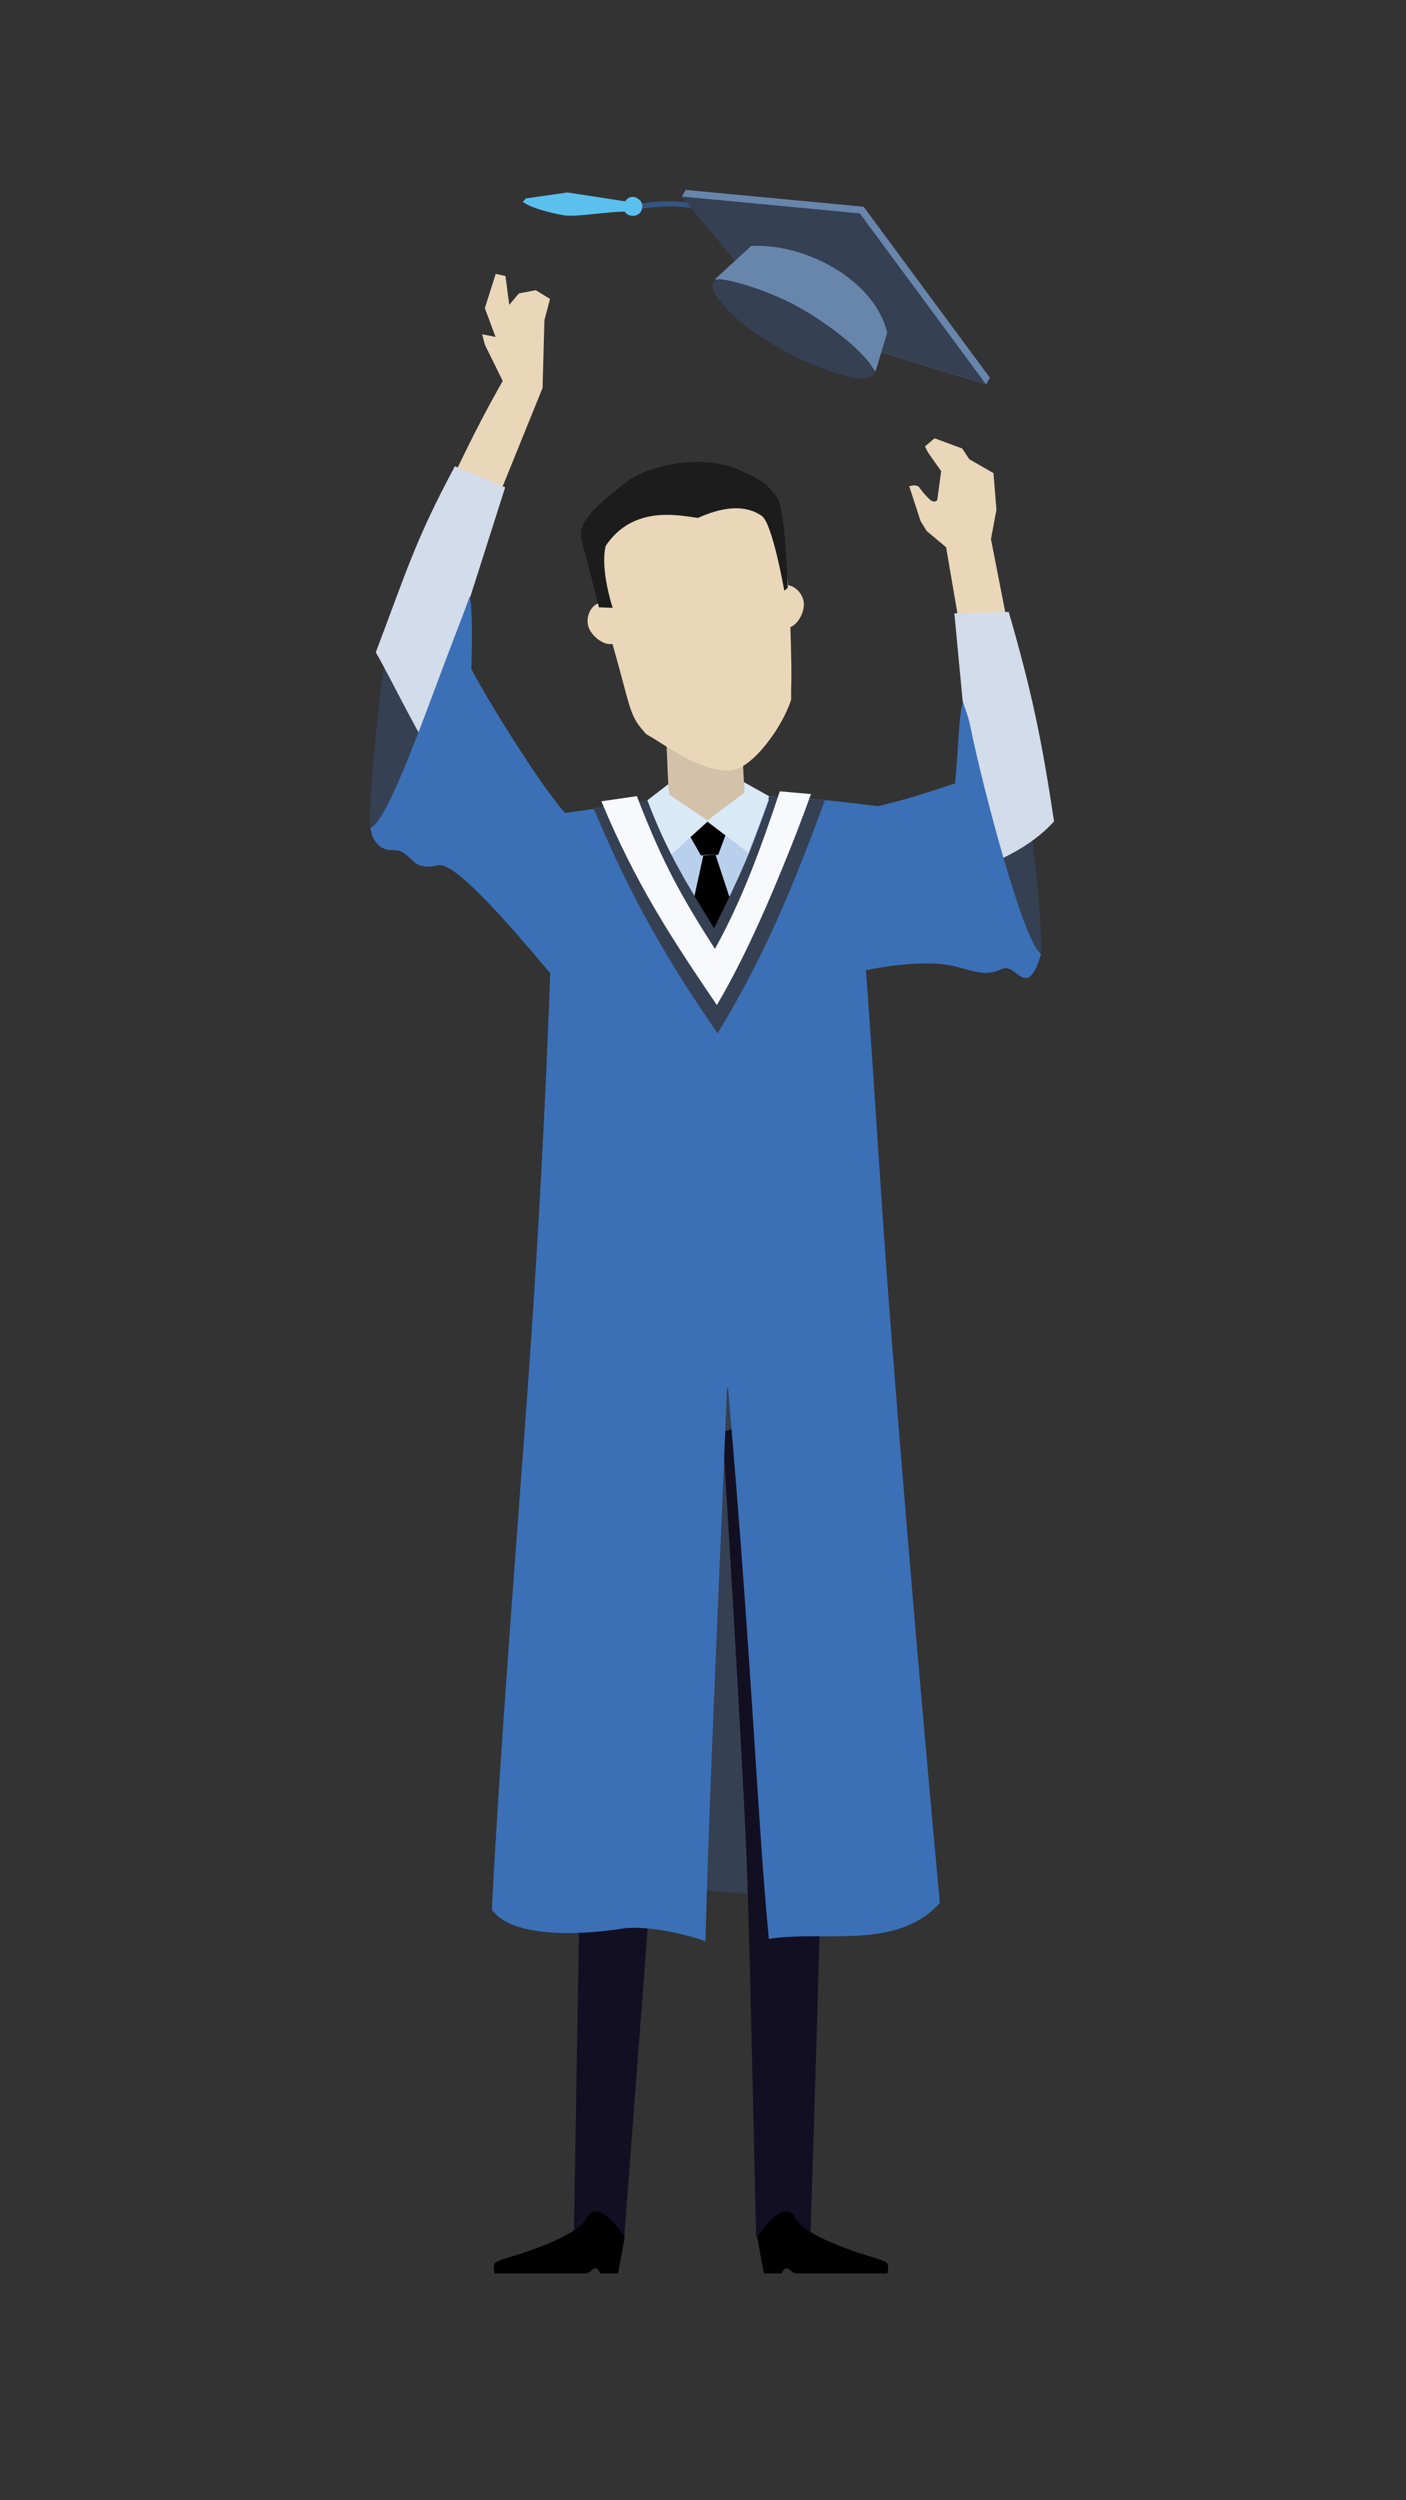 <?xml version="1.0" encoding="utf-8"?>
<!-- Generator: Adobe Illustrator 23.0.2, SVG Export Plug-In . SVG Version: 6.00 Build 0)  -->
<svg version="1.1" id="Layer_1" xmlns="http://www.w3.org/2000/svg" xmlns:xlink="http://www.w3.org/1999/xlink" x="0px" y="0px"
	 viewBox="0 0 675 1200" style="enable-background:new 0 0 675 1200;" xml:space="preserve">
<rect x="0" y="0" width="675" height="1200" fill="#333333" stroke="none"/>
<style type="text/css">
	.st0{fill-rule:evenodd;clip-rule:evenodd;fill:#354053;}
	.st1{fill-rule:evenodd;clip-rule:evenodd;fill:#130F22;}
	.st2{fill-rule:evenodd;clip-rule:evenodd;fill:#3B70B7;}
	.st3{fill-rule:evenodd;clip-rule:evenodd;fill:#EAD7B9;}
	.st4{fill-rule:evenodd;clip-rule:evenodd;fill:#B9D0EC;}
	.st5{fill-rule:evenodd;clip-rule:evenodd;fill:#D3C2A9;}
	.st6{fill-rule:evenodd;clip-rule:evenodd;fill:#1C1C1C;}
	.st7{fill-rule:evenodd;clip-rule:evenodd;}
	.st8{fill-rule:evenodd;clip-rule:evenodd;fill:#DAE9F6;}
	.st9{fill-rule:evenodd;clip-rule:evenodd;fill:#F7F9FD;}
	.st10{fill-rule:evenodd;clip-rule:evenodd;fill:#D2DCEA;}
	.st11{fill:#375480;}
	.st12{fill-rule:evenodd;clip-rule:evenodd;fill:#5BC0EE;}
	.st13{fill-rule:evenodd;clip-rule:evenodd;fill:#6886AC;}
</style>
<g>
	<path class="st0" d="M268.09,910.87l19.6-418.7l102.08,8.14l46.14,410.55c-22.24-0.17-41.68,0.65-60.12-0.5
		c-26.54-1.65-51.07-6.81-79.12,0.05C287.71,912.62,278.11,910.68,268.09,910.87z"/>
	<path class="st1" d="M388.91,1077.98l-25.91-4.39c0,0-2.78-127.95-4.17-170.59c-1.73-52.9-11.91-215.66-11.91-215.66l53.61-19.31
		c0,0-5.48,155.6-5.96,204.53C394.08,923.48,388.91,1077.98,388.91,1077.98z"/>
	<rect x="307.84" y="487.85" class="st2" width="78.1" height="178.42"/>
	<path class="st3" d="M298.22,296.98c0.9,4.71,0.05,11.27-4.36,12.08c-4.41,0.82-10.69-4.42-11.6-9.12
		c-0.9-4.7,1.69-9.84,6.09-10.66C292.76,288.46,297.31,292.28,298.22,296.98z"/>
	<path class="st3" d="M371.55,292.37c1.03,4.68,2.74,9.8,7.13,8.87c4.38-0.93,8.11-8.15,7.09-12.83c-1.02-4.68-5.44-8.43-9.82-7.5
		C371.56,281.83,370.53,287.69,371.55,292.37z"/>
	<path class="st0" d="M495.31,401.14c2.79,21.85,5.69,53.33,4.05,57.48l-12.01-17.07l-10.22-29.7L495.31,401.14z"/>
	<path class="st0" d="M185.05,313.85c-3.11,21.81-9.66,80.48-6.62,85.48c10.04-12.87,22.03-26.88,27.57-56.3L185.05,313.85z"/>
	<path class="st4" d="M342.4,454.34c0,0,31.76-69.38,28.99-69.89c-4.77-0.88-20-11.4-33.4-10.23
		c-13.61,1.19-30.14,14.21-30.14,14.21L342.4,454.34z"/>
	<path class="st5" d="M319.5,342.66c0,0,0.92,29.34,1.66,39.11c5.79,7.42,13.1,12.95,18.63,12.57c9.72-0.68,17.68-12.7,17.68-12.7
		l-2.45-47.18L319.5,342.66z"/>
	<path class="st3" d="M379.67,308.4c0.59,22.22,0.01,19.36,0.17,27.27c-3.99,13.04-18.71,33.53-29.19,34.15
		c-14.53,0.86-32.44-13.15-40.37-17.44c-8.48-9.3-6.87-10.51-16.35-43.74c-6.77-23.74-8.42-42.43-2.63-57.53
		c6.61-17.26,22.58-17.68,38.94-19.62c14.4-1.71,23.89-7.72,35.47,7.34C378.81,255.85,379.14,288.64,379.67,308.4z"/>
	<path class="st6" d="M287.53,291.48c0,0-4.73-19.03-8.06-31.12c-1.61-5.84,0.03-8.76,4.4-14.34c2.3-2.93,10.94-10.29,17.37-15.04
		c9.64-7.12,34.51-13.67,53.33-5.55c4.3,1.86,11.69,5.06,14.86,8.88c3.92,4.71,3.83,4.01,5.11,8.22c2.55,8.4,3.67,39.57,3.67,39.57
		l-1.69,1.44c0,0-5.63-32.32-10.79-35.92c-8.35-5.81-19.19-4.17-30.68,0.96c-9.65-1.35-31.19-6.05-44.27,13.41
		c-2.76,11.41,3.36,29.75,3.36,29.75L287.53,291.48z"/>
	<polygon class="st1" points="299.57,1075.34 275.44,1076.22 278.42,900.66 282.59,666.27 331.73,689.98 312.67,902.7 	"/>
	<path class="st2" d="M236.15,916.48c8.69,13.17,40.54,12.67,62.34,9.19c12.32-1.97,33.6,3.36,40.21,6.12
		c2.09-83.19,7.7-194.61,10.65-275.03c1.16-31.5-0.22-89.19-2-133.16c-0.96-23.65-1.89-57.55-4.34-73.99
		c-11.65-22.58-23.27-40.76-32.24-65.48c-8.43,2.33-35.59,5.12-52.08,7.93c-0.58,1.65,4.7,29.71,5.92,62.43
		c-2.52,74.66-6.76,151.82-12.4,227.47C245.91,766.64,239.04,857.39,236.15,916.48L236.15,916.48z M369.12,930.58
		c-5.55-57.45-7.86-128.95-19.23-260.05c-3.9-44.96-1.56-149.51-5.71-191.73l-1.29-29.34c10.06-20.86,18.29-44.28,26.89-67.38
		c20.03,0.85,38.83,3.3,52.08,4.89c-0.13,21.73-6.31,46.61-6.53,73.2c4.16,55.02,7.31,112.01,11.71,168.98
		c7.37,95.59,15.63,191.87,24.17,284.16C430.47,936.4,395.46,926.31,369.12,930.58z"/>
	<path class="st7" d="M332.89,432.35l4.82-22.04l5.8-0.06l7.02,21.3c-3.85,9.44-4.67,10.82-8.12,18.77
		C338.03,441.87,337.5,441.48,332.89,432.35L332.89,432.35z M339.74,394.28l-8.32,7.37l5.06,8.91l8.31-0.28l3.51-9.42L339.74,394.28
		z"/>
	<path class="st8" d="M321.3,381.37l18.72,12.61L322,410.41c-4.23-8.69-7.94-17.46-11.23-26.28l10.05-7.76L321.3,381.37
		L321.3,381.37z M357.38,380.43l-18.11,13.64l19.91,15.13c3.94-9.93,6.57-16.17,10.11-27l-12.15-6.82L357.38,380.43z"/>
	<path class="st0" d="M342.78,445.53c11.35-22.62,19.07-39.77,27.01-63.45l26.23,1.93c-12.95,35.59-27.28,70.88-46.6,103.64
		l-4.91,8.33l-5.44-8.01c-22.48-33.11-38.84-63.33-54.17-100.22l13.41-2.3l12.46-1.32C320.38,409.19,329.01,422.82,342.78,445.53z"
		/>
	<path class="st9" d="M389.34,381.11c-5.15,14.15-7.96,21.44-14.25,36.8c-9.28,22.67-19.69,45.4-30.93,64.47
		c-21.55-31.73-38.99-58.21-55.44-97.8l17.03-2.48c12.02,31.36,21.31,48.16,37.48,73.33c13.5-24.42,22.03-48.46,31.15-75.63
		L389.34,381.11z"/>
	<path class="st3" d="M483.92,300.53l-8.18-41.79l2.64-14.11l-1.43-17.55l-11.61-6.68l-3.37-5.12l-13.29-4.92l-4.61,3.9l1.44,2.88
		l2.75,3.9l3.58,5.08L449.96,240c-0.45,0.79-2,1.08-3.23,0.05c-1.88-1.57-4.25-4.43-5.67-6.47c-1.79-1.17-3.45-0.33-4.55-0.21
		l5.44,16.7l2.91,4.78l9.35,7.8l6.02,35.16L483.92,300.53z"/>
	<path class="st10" d="M458.17,294.37l26.12-0.65c11.15,38.64,15.78,60.97,21.75,100.52c-11.03,12.17-27.95,20.85-49.78,26.6
		l-7.26-26.9l16.96-17.36L458.17,294.37z"/>
	<path class="st2" d="M462.42,336.75c0.07,1.79,2.11,5.35,3.39,11.72c6.06,30.11,26.1,105.51,34.02,109.28
		c-6.74,23.05-11.86,4.31-18.46,7.19c-7.18,3.13-9.89,2.42-21.85-0.85c-11.58-3.17-29.13-1.59-46.16,2.08
		c-0.55-12.9-1.19-44.62,1.76-77.96c14.79-2.62,31.21-8.27,43.33-12.19C459.97,363.63,460.24,341.65,462.42,336.75z"/>
	<path class="st3" d="M232.76,147.91l5.16,13.81l-6.46-1.29l1.34,5.09l8.56,17.32c-13.1,22.89-23.51,45.03-34.28,69.09
		c0,0,3.66,3.85,15.01,7.02c3.6-0.62,10.64-4.29,10.64-4.29l27.75-68.48l0.89-32.5l2.68-10.2l-6.84-4.2l-8.09,1.55l-4.63,5.47
		l-1.83-13.85l-4.68-0.98L232.76,147.91z"/>
	<path class="st10" d="M242.53,233.91l-24.14-10.12c-19.11,35.5-23.75,51.84-37.98,89.3c8.21,14.16,20.38,40.61,34.19,61.05
		l25.03-22.75l-20.9-42.8L242.53,233.91z"/>
	<path class="st2" d="M225.53,286.15c-2.1,5.93-2.4,6.77-8.09,21.5c-11.09,28.69-31.5,87.97-39.61,89.58c0.26,1.41,0.55,3,0.97,4.02
		c1.99,4.9,5.65,6.7,8.71,6.73c5.26,0.07,5.52,0.33,11.53,5.88c0.96,0.89,2.11,1.41,3.29,1.66c6.33,1.35,6.99-0.88,10-0.15
		c11.62,2.79,43.81,42.45,53.67,53.91c0.74-12.89,3.99-43.2,9.12-75.33c-10.12-7.8-40.25-56.42-48.84-72.83
		C226.63,311.93,226.9,292.53,225.53,286.15z"/>
	<path class="st11" d="M301.86,100.95l-0.34-2.49c1.14-0.15,2.26-0.3,3.36-0.45c9.05-1.24,17.59-2.41,30.66-0.1l-0.45,2.47
		c-12.67-2.24-21.02-1.1-29.86,0.11C304.12,100.65,303,100.8,301.86,100.95z"/>
	<path class="st12" d="M300.92,97.79l-0.13,3.83c-8.69-0.27-24.34,2.78-30.28,1.7c-6.35-1.16-15.63-3.47-19.5-6.44L300.92,97.79z"/>
	<path class="st12" d="M307.8,101.35c1.54-3.41-0.25-6.85-4.49-6.31c-3.48,0.45-4.36,4-3.69,5.89c0.46,1.28,1.89,2.87,4.79,2.64
		C305.48,103.48,307.18,102.72,307.8,101.35z"/>
	<path class="st12" d="M301.83,96.89l-1.44,3.27c-13-1.55-21.05-0.61-29.64,0.2c-6.6-1.12-13.2-2.24-19.8-3.36l1.45-1.77l20.08-2.85
		L301.83,96.89z"/>
	<path class="st12" d="M306.83,100.81c1.19-1.27,0.98-3.76,0.11-4.8c-0.71-0.85-2.57-2.12-4.64-1.24c-2.79,1.18-2.66,3.61-2.21,5.19
		C300.54,101.53,304.26,103.55,306.83,100.81z"/>
	<polygon class="st13" points="329.19,91.14 327.38,94.36 380.2,155.88 473.39,184.49 475.23,181.29 414.61,99.22 	"/>
	<polygon class="st0" points="327.35,94.34 377.55,155.06 473.4,184.49 412.77,102.42 	"/>
	<path class="st13" d="M360.6,118.07l-17.37,15.94c12.44,2.2,26.46,6.99,37.32,12.68c19.2,10.06,30.02,21.15,39.77,31.63l5.6-18.66
		C419.84,134.24,386.57,116.63,360.6,118.07z"/>
	<path class="st0" d="M381.03,146.1c-8.3-4.35-23.71-10.51-34.22-11.96c-2.57-0.35-4.32,0.17-4.67,2.4
		c-0.88,5.57,11.25,16.89,19.3,22.49c5.34,3.72,10.67,6.98,15.86,9.8c12.94,7.04,25.36,11.34,34.09,12.78c4.05,0.67,9.86-1.1,8.25-4
		C413.66,166.76,393.31,152.55,381.03,146.1z"/>
	<path d="M299.94,1073.7l-3.24,17.44h-8.51c0,0-0.95-2.48-2.41-2.48c-1.24,0-2.82,2.48-4.5,2.48c-3.63,0-7.65,0-9.27,0
		c-3.23,0-34.62,0-34.62,0s-0.78-3.67,0.17-4.93c0.48-0.65,3.38-1.78,5.3-2.34c8.91-2.58,34.42-10.65,38.86-19.43
		C287.12,1053.77,299.94,1073.7,299.94,1073.7z"/>
	<path d="M363.52,1073.7l3.24,17.44h8.51c0,0,0.95-2.48,2.41-2.48c1.24,0,2.82,2.48,4.5,2.48c3.63,0,7.65,0,9.27,0
		c3.23,0,34.62,0,34.62,0s0.78-3.67-0.17-4.93c-0.48-0.65-3.38-1.78-5.3-2.34c-8.91-2.58-34.42-10.65-38.86-19.43
		C376.34,1053.77,363.52,1073.7,363.52,1073.7z"/>
</g>
</svg>

